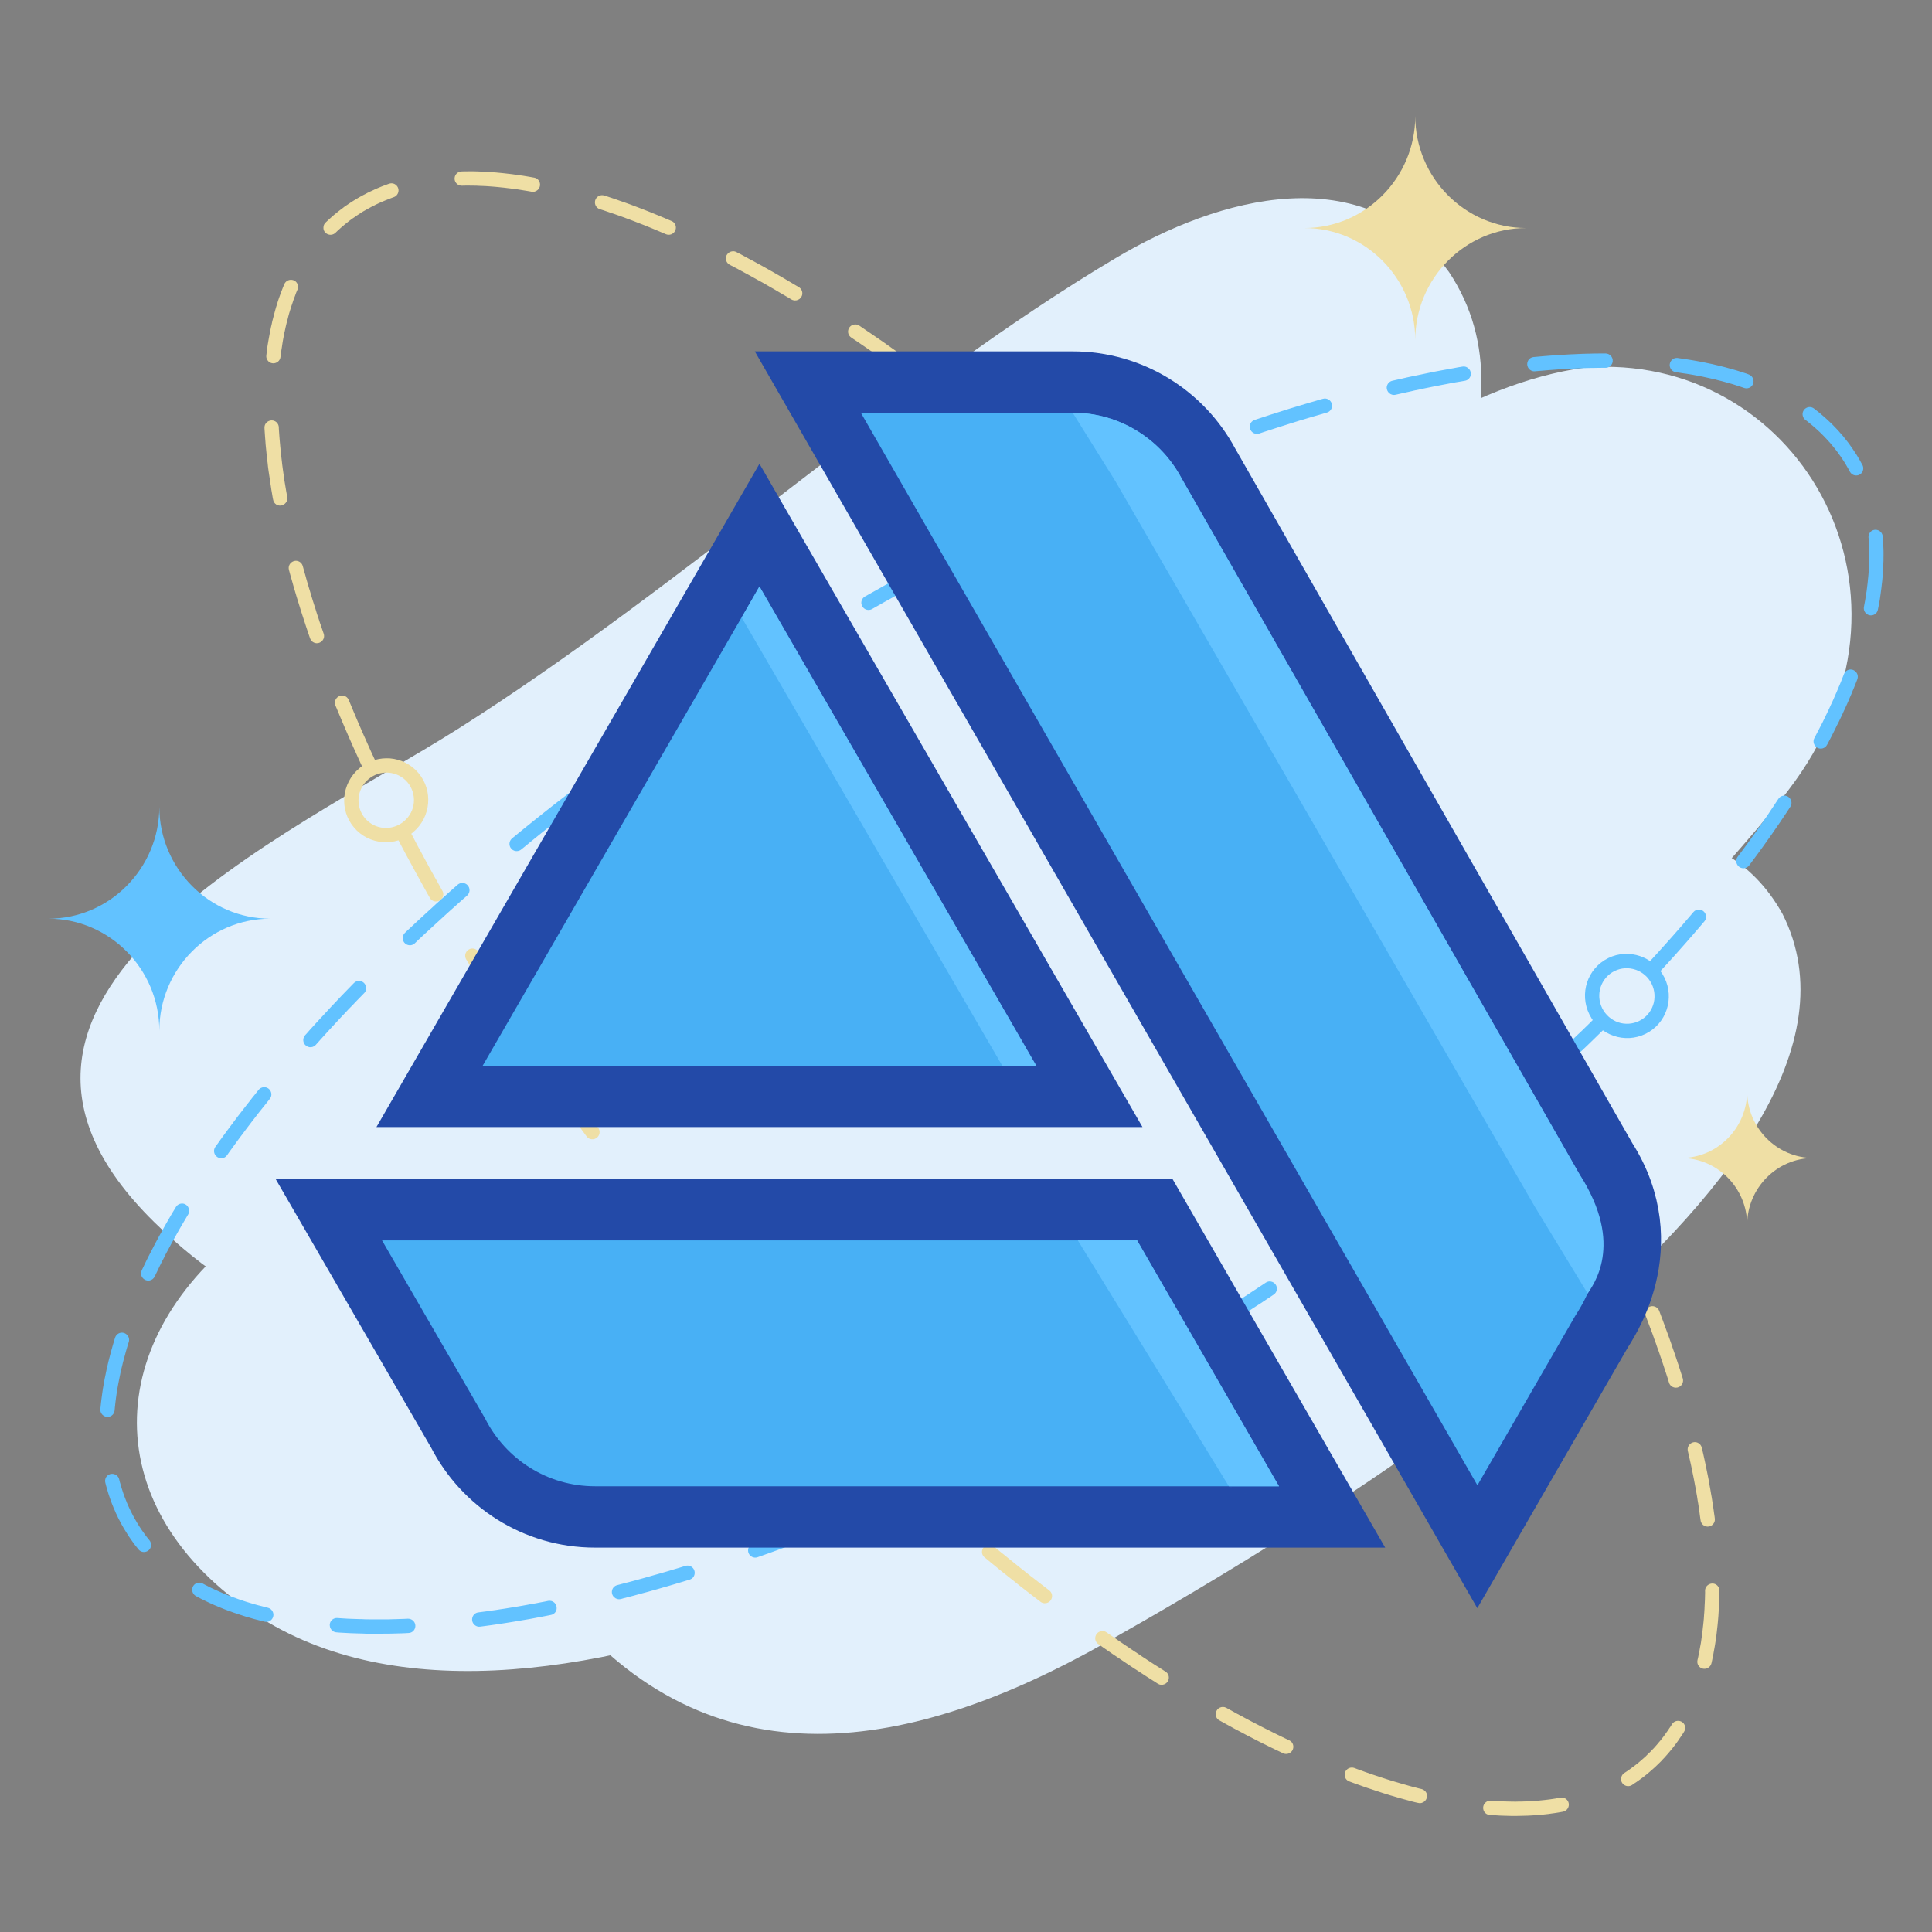 <svg width="126" height="126" viewBox="0 0 126 126" fill="none" xmlns="http://www.w3.org/2000/svg">
<rect x="0" y="0" width="126" height="126" fill="#808080" stroke="none"/>
<path fill-rule="evenodd" clip-rule="evenodd" d="M94.498 17.739C106.579 35.82 63.453 68.642 50.93 77.912C37.838 87.602 23.143 92.563 10.051 79.697C-4.922 64.982 18.926 54.462 29.846 47.551C44.605 38.205 58.694 25.186 72.758 16.834C79.449 12.855 88.955 10.152 94.498 17.739Z" fill="#E2F0FC"/>
<path fill-rule="evenodd" clip-rule="evenodd" d="M103.36 23.975C117.007 22.903 126.261 38.218 117.045 50.981C112.248 57.65 89.902 80.551 83.337 86.098C69.185 97.727 34.114 117.478 16.2 104.982C6.163 97.982 6.655 86.85 16.805 79.697C31.93 69.037 46.663 70.184 62.671 55.202C73.566 45.001 88.172 26.066 103.36 23.975Z" fill="#E2F0FC"/>
<path fill-rule="evenodd" clip-rule="evenodd" d="M116.25 59.601C124.835 76.611 83.905 100.468 72.051 107.163C59.654 114.163 46.36 116.892 36.348 104.307C24.91 89.898 46.726 83.344 56.952 78.512C70.75 71.983 84.372 62.203 97.464 56.465C103.701 53.723 112.235 52.41 116.25 59.601Z" fill="#E2F0FC"/>
<path d="M44.714 82.21L44.994 82.534L45.268 82.858L45.547 83.183L45.825 83.504L46.104 83.826L46.384 84.146L46.661 84.46L46.943 84.776L47.22 85.095L47.489 85.396C47.711 85.644 48.114 85.584 48.262 85.283C48.341 85.116 48.315 84.913 48.188 84.774L47.925 84.476L47.645 84.162L47.368 83.845L47.091 83.526L46.812 83.209L46.535 82.893L46.255 82.571L45.978 82.247L45.709 81.927L45.43 81.603L45.156 81.279C45.082 81.189 44.981 81.136 44.87 81.118C44.876 81.01 44.836 80.902 44.762 80.812L44.609 80.627L44.332 80.303L44.063 79.976L43.797 79.646L43.528 79.322L43.267 78.995L42.998 78.67L42.731 78.341L42.47 78.016L42.206 77.686L41.837 77.224C41.687 77.032 41.41 76.993 41.204 77.137C40.985 77.293 40.94 77.599 41.106 77.807L41.473 78.272L41.737 78.602L42.003 78.929L42.267 79.258L42.536 79.585L42.805 79.915L43.077 80.245L43.346 80.572L43.615 80.902L43.889 81.229L44.045 81.416C44.122 81.509 44.224 81.559 44.333 81.575C44.33 81.68 44.362 81.791 44.438 81.883L44.714 82.21ZM23.086 53.965C22.598 53.39 22.395 52.673 22.455 51.971C22.521 51.275 22.849 50.597 23.429 50.111C23.484 50.059 23.545 50.011 23.608 49.971L23.526 49.795L23.387 49.489L23.247 49.18L23.109 48.877L22.972 48.571L22.838 48.265L22.703 47.959L22.572 47.655L22.442 47.352L22.313 47.049L22.186 46.748L22.062 46.45L21.936 46.149L21.875 46.007C21.733 45.645 22.062 45.276 22.445 45.379C22.582 45.419 22.687 45.516 22.743 45.648L22.801 45.788L22.925 46.083L23.049 46.381L23.176 46.682L23.302 46.983L23.431 47.281L23.561 47.581L23.692 47.882L23.827 48.183L23.962 48.486L24.096 48.787L24.233 49.093L24.376 49.399L24.452 49.56C24.774 49.468 25.107 49.439 25.433 49.46C26.132 49.518 26.805 49.837 27.291 50.415C27.776 50.987 27.982 51.707 27.918 52.406C27.858 53.103 27.528 53.783 26.945 54.274C26.905 54.306 26.869 54.34 26.824 54.374L26.977 54.662L27.14 54.978L27.307 55.292L27.48 55.606L27.65 55.925L27.821 56.242L27.992 56.561L28.169 56.877L28.343 57.191L28.526 57.51L28.702 57.832L28.852 58.099C28.934 58.236 28.929 58.407 28.855 58.55C28.671 58.869 28.22 58.877 28.038 58.563L27.884 58.294L27.705 57.972L27.528 57.653L27.351 57.331L27.175 57.012L27 56.693L26.826 56.373L26.655 56.057L26.483 55.74L26.314 55.421L26.148 55.108L25.987 54.804C25.647 54.91 25.294 54.947 24.943 54.917C24.244 54.862 23.571 54.541 23.086 53.965ZM25.025 53.992C25.489 54.029 25.964 53.886 26.346 53.565C26.731 53.24 26.951 52.797 26.99 52.335C27.03 51.874 26.895 51.399 26.576 51.019C26.257 50.642 25.808 50.428 25.349 50.394C24.888 50.354 24.413 50.494 24.028 50.819C23.645 51.141 23.429 51.589 23.387 52.048C23.347 52.507 23.482 52.982 23.801 53.361C24.125 53.741 24.568 53.955 25.025 53.992ZM38.673 73.098L38.428 72.771L38.188 72.441L37.948 72.114L37.705 71.787L37.47 71.457L37.233 71.127L36.995 70.803L36.766 70.473L36.534 70.144L36.296 69.811C36.101 69.531 35.682 69.555 35.507 69.848C35.418 70.006 35.423 70.202 35.526 70.349L35.769 70.689L36.003 71.016L36.238 71.349L36.473 71.679L36.713 72.008L36.948 72.336L37.19 72.665L37.431 72.998L37.676 73.328L37.921 73.657L38.261 74.119C38.475 74.401 38.908 74.351 39.058 74.032C39.135 73.877 39.116 73.695 39.016 73.557L38.673 73.098ZM33.419 65.572L33.208 65.242L32.994 64.921L32.786 64.596L32.577 64.269L32.371 63.945L32.166 63.62L31.957 63.296L31.759 62.971L31.556 62.647L31.358 62.325L31.208 62.08C31.132 61.961 31.008 61.882 30.863 61.864C30.477 61.819 30.206 62.243 30.406 62.573L30.559 62.819L30.76 63.146L30.963 63.473L31.169 63.797L31.372 64.124L31.58 64.451L31.791 64.778L31.997 65.103L32.208 65.432L32.421 65.759L32.635 66.087L32.909 66.501C33.105 66.796 33.54 66.77 33.709 66.461C33.791 66.306 33.782 66.132 33.69 65.984L33.419 65.572ZM21.044 41.137L20.947 40.85L20.849 40.57L20.759 40.288L20.664 40.008L20.58 39.729L20.49 39.449L20.4 39.17L20.316 38.893L20.234 38.616L20.15 38.339L20.068 38.065L19.989 37.791L19.915 37.519L19.836 37.247L19.746 36.92C19.715 36.801 19.64 36.701 19.538 36.64C19.179 36.427 18.738 36.759 18.844 37.165L18.936 37.506L19.015 37.78L19.092 38.052L19.171 38.334L19.255 38.614L19.337 38.893L19.422 39.17L19.511 39.455L19.598 39.737L19.686 40.017L19.78 40.304L19.873 40.589L19.965 40.874L20.062 41.162L20.157 41.444L20.224 41.636C20.266 41.742 20.326 41.824 20.424 41.881C20.796 42.106 21.25 41.739 21.11 41.328L21.044 41.137ZM18.707 32.276L18.665 32.031L18.623 31.78L18.581 31.532L18.541 31.287L18.507 31.039L18.473 30.796L18.438 30.551L18.407 30.308L18.38 30.068L18.351 29.828L18.325 29.588L18.301 29.351L18.277 29.116L18.256 28.879L18.235 28.646L18.217 28.414L18.201 28.185L18.185 27.955L18.183 27.855C18.175 27.742 18.13 27.642 18.053 27.559C17.75 27.253 17.225 27.483 17.249 27.913L17.254 28.021L17.27 28.253L17.286 28.493L17.306 28.733L17.322 28.974L17.346 29.214L17.37 29.454L17.394 29.696L17.42 29.944L17.452 30.185L17.478 30.438L17.51 30.683L17.547 30.931L17.586 31.182L17.62 31.433L17.66 31.683L17.697 31.939L17.742 32.195L17.784 32.448L17.813 32.591C17.834 32.723 17.91 32.833 18.024 32.907C18.369 33.11 18.799 32.815 18.733 32.419L18.707 32.276ZM18.322 23.055L18.348 22.857L18.38 22.664L18.409 22.469L18.438 22.282L18.472 22.089L18.509 21.902L18.543 21.714L18.586 21.532L18.625 21.348L18.667 21.166L18.712 20.986L18.76 20.81L18.805 20.63L18.852 20.454L18.905 20.282L18.958 20.111L19.013 19.939L19.071 19.773L19.126 19.602L19.187 19.438L19.248 19.275L19.308 19.108L19.372 18.95L19.401 18.895C19.446 18.784 19.451 18.665 19.412 18.554C19.269 18.154 18.713 18.146 18.541 18.533L18.512 18.605L18.441 18.776L18.375 18.948L18.308 19.122L18.245 19.298L18.182 19.475L18.121 19.657L18.068 19.839L18.008 20.024L17.955 20.208L17.905 20.393L17.855 20.58L17.807 20.768L17.757 20.958L17.717 21.153L17.67 21.345L17.633 21.538L17.593 21.733L17.557 21.931L17.52 22.131L17.485 22.331L17.451 22.535L17.422 22.735L17.398 22.944L17.369 23.178C17.351 23.318 17.398 23.455 17.496 23.556C17.77 23.835 18.245 23.669 18.292 23.284L18.322 23.055ZM21.907 15.154L22.023 15.043L22.142 14.935L22.26 14.83L22.384 14.724L22.506 14.621L22.629 14.524L22.756 14.421L22.885 14.326L23.014 14.233L23.146 14.144L23.276 14.052L23.413 13.965L23.544 13.877L23.682 13.79L23.821 13.714L23.961 13.632L24.104 13.555L24.243 13.479L24.386 13.41L24.531 13.334L24.678 13.265L24.826 13.196L24.98 13.133L25.13 13.069L25.283 13.009L25.436 12.948L25.589 12.89L25.671 12.861C25.784 12.824 25.874 12.751 25.932 12.645C26.135 12.27 25.782 11.843 25.375 11.983L25.283 12.015L25.114 12.078L24.948 12.139L24.782 12.207L24.618 12.276L24.457 12.345L24.294 12.424L24.133 12.497L23.977 12.571L23.822 12.656L23.666 12.735L23.511 12.819L23.358 12.906L23.207 12.999L23.057 13.088L22.909 13.181L22.764 13.278L22.619 13.376L22.474 13.473L22.334 13.584L22.194 13.687L22.054 13.795L21.92 13.906L21.785 14.014L21.651 14.132L21.519 14.249L21.392 14.365L21.263 14.486L21.234 14.513C21.16 14.584 21.11 14.677 21.1 14.779C21.026 15.217 21.551 15.486 21.878 15.183L21.907 15.154ZM30.298 12.105L30.488 12.102L30.683 12.105L30.881 12.107L31.076 12.11L31.274 12.121L31.474 12.128L31.672 12.136L31.875 12.15L32.076 12.165L32.279 12.181L32.482 12.2L32.687 12.221L32.896 12.242L33.102 12.268L33.31 12.292L33.524 12.318L33.737 12.347L33.948 12.381L34.159 12.416L34.375 12.45L34.592 12.487L34.666 12.503C34.803 12.527 34.929 12.495 35.04 12.408C35.356 12.16 35.235 11.659 34.842 11.585L34.763 11.572L34.539 11.532L34.318 11.495L34.099 11.459L33.877 11.43L33.658 11.398L33.439 11.366L33.223 11.34L33.009 11.316L32.793 11.292L32.579 11.271L32.363 11.25L32.154 11.234L31.944 11.221L31.735 11.208L31.527 11.2L31.318 11.187L31.112 11.179L30.904 11.174L30.701 11.171L30.5 11.174H30.295L30.113 11.181C29.772 11.181 29.551 11.527 29.688 11.838C29.767 12.005 29.928 12.11 30.115 12.11L30.298 12.105ZM39.349 13.713L39.591 13.796L39.826 13.877L40.066 13.956L40.306 14.041L40.544 14.125L40.789 14.217L41.026 14.304L41.272 14.397L41.514 14.492L41.76 14.587L42.005 14.682L42.251 14.782L42.499 14.882L42.746 14.985L42.994 15.09L43.245 15.196L43.427 15.273C43.532 15.32 43.654 15.323 43.765 15.286C44.166 15.136 44.189 14.587 43.801 14.415L43.622 14.341L43.366 14.231L43.113 14.125L42.862 14.022L42.612 13.919L42.359 13.816L42.111 13.719L41.86 13.621L41.612 13.526L41.367 13.434L41.119 13.339L40.87 13.249L40.623 13.162L40.38 13.078L40.137 12.991L39.892 12.909L39.655 12.83L39.414 12.753C39.153 12.664 38.871 12.825 38.81 13.094C38.76 13.331 38.887 13.563 39.116 13.64L39.349 13.713ZM47.856 17.407L48.117 17.544L48.378 17.686L48.642 17.829L48.909 17.974L49.172 18.122L49.439 18.27L49.703 18.414L49.972 18.567L50.238 18.723L50.505 18.873L50.774 19.034L51.04 19.19L51.315 19.351L51.61 19.527C51.892 19.699 52.261 19.533 52.32 19.206C52.349 19.016 52.267 18.831 52.103 18.731L51.795 18.549L51.523 18.388L51.252 18.227L50.983 18.069L50.711 17.913L50.439 17.757L50.17 17.605L49.904 17.454L49.635 17.304L49.363 17.156L49.096 17.008L48.83 16.869L48.566 16.724L48.303 16.581L48.025 16.439C47.717 16.278 47.345 16.502 47.337 16.85C47.34 17.027 47.435 17.185 47.588 17.267L47.856 17.407ZM55.677 22.123L55.954 22.31L56.231 22.498L56.511 22.69L56.788 22.88L57.065 23.07L57.344 23.268L57.624 23.466L57.898 23.664L58.178 23.861L58.46 24.065L58.74 24.268L59.022 24.474L59.296 24.674C59.391 24.745 59.51 24.777 59.631 24.758C60.045 24.703 60.188 24.17 59.853 23.919L59.576 23.719L59.294 23.513L59.012 23.308L58.732 23.104L58.45 22.904L58.165 22.704L57.888 22.506L57.606 22.305L57.324 22.113L57.044 21.92L56.764 21.728L56.484 21.54L56.208 21.35L56.041 21.237C55.923 21.158 55.78 21.137 55.643 21.179C55.266 21.295 55.189 21.788 55.511 22.01L55.677 22.123ZM63.251 27.713L63.535 27.948L63.821 28.177L64.103 28.409L64.388 28.641L64.672 28.876L64.96 29.108L65.24 29.348L65.527 29.583L65.809 29.826L66.097 30.066L66.532 30.438C66.793 30.66 67.194 30.535 67.286 30.201C67.334 30.032 67.276 29.845 67.144 29.731L66.706 29.357L66.416 29.111L66.131 28.871L65.843 28.628L65.559 28.391L65.274 28.151L64.984 27.916L64.699 27.684L64.409 27.449L64.124 27.22L63.844 26.988L63.551 26.758C63.446 26.671 63.306 26.642 63.174 26.666C62.781 26.745 62.657 27.244 62.963 27.492L63.251 27.713ZM70.376 33.857L70.663 34.123L70.948 34.389L71.23 34.656L71.515 34.922L71.8 35.191L72.088 35.461L72.372 35.732L72.66 36.009L72.942 36.283L73.356 36.685C73.446 36.772 73.559 36.819 73.683 36.819C74.098 36.814 74.311 36.307 74.016 36.015L73.596 35.611L73.306 35.337L73.024 35.059L72.734 34.785L72.449 34.511L72.161 34.242L71.877 33.973L71.589 33.704L71.302 33.438L71.014 33.171L70.631 32.82C70.373 32.583 69.956 32.707 69.861 33.044C69.814 33.211 69.866 33.39 69.993 33.506L70.376 33.857ZM76.92 40.269L77.202 40.562L77.484 40.857L77.764 41.156L78.049 41.454L78.329 41.754L78.613 42.055L78.893 42.356L79.175 42.659L79.452 42.962L79.798 43.334C80.019 43.58 80.415 43.517 80.563 43.224C80.647 43.05 80.615 42.844 80.491 42.704L80.146 42.33L79.858 42.021L79.579 41.715L79.297 41.414L79.015 41.111L78.73 40.81L78.448 40.512L78.165 40.211L77.881 39.916L77.596 39.618L77.303 39.312C77.06 39.067 76.646 39.162 76.522 39.483C76.466 39.652 76.501 39.834 76.625 39.963L76.92 40.269ZM83.077 47.03L83.354 47.352L83.628 47.676L83.903 47.998L84.18 48.325L84.449 48.65L84.728 48.977L85 49.301L85.269 49.629L85.541 49.953L85.855 50.335C85.923 50.425 86.018 50.478 86.132 50.499C86.559 50.57 86.846 50.077 86.578 49.747L86.263 49.359L85.992 49.029L85.717 48.702L85.446 48.373L85.171 48.046L84.894 47.721L84.617 47.392L84.343 47.067L84.063 46.743L83.787 46.418L83.586 46.183C83.489 46.081 83.365 46.022 83.225 46.022C82.832 46.025 82.613 46.495 82.871 46.793L83.077 47.03ZM88.928 54.208L89.179 54.535L89.429 54.867L89.68 55.192L89.928 55.522L90.171 55.846L90.418 56.176L90.664 56.505L90.904 56.83L91.149 57.16L91.384 57.487L91.513 57.661C91.706 57.928 92.099 57.912 92.281 57.643C92.389 57.477 92.387 57.268 92.27 57.113L92.144 56.931L91.903 56.603L91.661 56.274L91.41 55.944L91.17 55.614L90.925 55.284L90.671 54.955L90.424 54.625L90.175 54.295L89.922 53.963L89.669 53.636L89.477 53.39C89.406 53.29 89.292 53.229 89.168 53.211C88.756 53.161 88.485 53.63 88.738 53.96L88.928 54.208ZM94.391 61.744L94.615 62.071L94.834 62.396L95.053 62.723L95.27 63.05L95.489 63.38L95.702 63.704L95.919 64.031L96.13 64.353L96.341 64.68L96.549 65.007L96.737 65.3C96.921 65.585 97.335 65.588 97.522 65.303C97.623 65.144 97.628 64.955 97.53 64.794L97.335 64.493L97.127 64.171L96.916 63.841L96.699 63.512L96.486 63.187L96.269 62.857L96.05 62.53L95.831 62.2L95.612 61.876L95.388 61.546L95.161 61.217L94.958 60.913C94.808 60.692 94.502 60.647 94.286 60.808C94.091 60.961 94.046 61.238 94.186 61.441L94.391 61.744ZM99.34 69.532L99.527 69.851L99.715 70.175L99.904 70.495L100.086 70.814L100.268 71.133L100.45 71.455L100.632 71.771L100.812 72.09L100.989 72.41L101.168 72.726L101.342 73.043L101.461 73.259C101.55 73.428 101.727 73.515 101.919 73.497C102.252 73.46 102.437 73.101 102.281 72.805L102.162 72.586L101.983 72.272L101.809 71.951L101.627 71.629L101.447 71.307L101.266 70.987L101.081 70.665L100.902 70.344L100.712 70.022L100.525 69.697L100.337 69.376L100.147 69.051L99.973 68.761C99.876 68.597 99.696 68.513 99.509 68.537C99.177 68.59 99.002 68.954 99.169 69.241L99.34 69.532ZM103.787 77.743L103.94 78.052L104.088 78.363L104.238 78.672L104.386 78.978L104.534 79.284L104.674 79.593L104.819 79.896L104.956 80.202L105.099 80.508L105.236 80.811L105.37 81.114L105.563 81.547C105.7 81.848 106.088 81.916 106.325 81.679C106.46 81.542 106.497 81.341 106.42 81.164L106.36 81.032L106.228 80.729L106.088 80.421L105.948 80.115L105.806 79.809L105.664 79.5L105.521 79.189L105.379 78.883L105.228 78.569L105.081 78.26L104.933 77.949L104.783 77.638L104.629 77.326L104.437 76.941C104.376 76.825 104.281 76.743 104.155 76.704C103.764 76.593 103.422 76.996 103.598 77.366L103.787 77.743ZM107.459 86.166L107.567 86.454L107.678 86.746L107.786 87.031L107.886 87.322L107.992 87.607L108.089 87.894L108.195 88.181L108.29 88.466L108.388 88.749L108.482 89.031L108.572 89.313L108.667 89.593L108.757 89.872L108.852 90.181C108.955 90.503 109.356 90.608 109.609 90.384C109.746 90.26 109.799 90.07 109.746 89.896L109.646 89.582L109.556 89.3L109.464 89.013L109.369 88.731L109.274 88.446L109.174 88.155L109.073 87.868L108.976 87.578L108.873 87.287L108.768 87L108.662 86.71L108.554 86.414L108.448 86.124L108.335 85.826L108.206 85.48C108.156 85.351 108.047 85.248 107.913 85.209C107.544 85.085 107.19 85.454 107.333 85.818L107.459 86.166ZM110.105 94.755L110.166 95.019L110.224 95.28L110.282 95.536L110.334 95.795L110.387 96.053L110.44 96.309L110.49 96.565L110.537 96.818L110.585 97.069L110.63 97.322L110.675 97.573L110.712 97.823L110.754 98.069L110.793 98.317L110.828 98.562L110.859 98.81L110.894 99.053L110.91 99.158C110.952 99.483 111.305 99.66 111.593 99.504C111.767 99.409 111.862 99.227 111.835 99.031L111.822 98.918L111.785 98.668L111.751 98.422L111.716 98.166L111.674 97.915L111.635 97.662L111.59 97.409L111.547 97.153L111.5 96.897L111.458 96.639L111.408 96.38L111.355 96.119L111.302 95.858L111.249 95.597L111.194 95.335L111.136 95.066L111.078 94.805L111.015 94.536L110.986 94.412C110.946 94.253 110.843 94.135 110.693 94.079C110.342 93.958 109.997 94.269 110.076 94.628L110.105 94.755ZM111.202 103.869L111.197 104.08L111.192 104.294L111.182 104.507L111.171 104.718L111.163 104.924L111.15 105.138L111.134 105.341L111.121 105.547L111.102 105.75L111.081 105.95L111.058 106.148L111.037 106.348L111.01 106.549L110.984 106.741L110.958 106.934L110.931 107.132L110.895 107.321L110.86 107.509L110.828 107.696L110.789 107.884L110.752 108.068L110.707 108.263C110.678 108.395 110.699 108.53 110.778 108.638C111.01 108.968 111.52 108.865 111.617 108.474L111.665 108.258L111.704 108.06L111.744 107.862L111.778 107.664L111.815 107.469L111.849 107.269L111.881 107.065L111.91 106.86L111.939 106.659L111.963 106.454L111.986 106.245L112.01 106.037L112.031 105.826L112.05 105.615L112.068 105.401L112.081 105.188L112.095 104.969L112.108 104.758L112.116 104.536L112.124 104.317L112.129 104.096L112.137 103.874V103.742C112.137 103.613 112.089 103.497 112.002 103.407C111.712 103.12 111.208 103.326 111.2 103.737L111.202 103.869ZM108.96 112.585L108.863 112.722L108.776 112.857L108.683 112.986L108.588 113.12L108.493 113.25L108.396 113.376L108.296 113.503L108.187 113.63L108.09 113.748L107.984 113.869L107.876 113.991L107.766 114.104L107.658 114.223L107.541 114.334L107.428 114.444L107.315 114.558L107.193 114.666L107.072 114.771L106.953 114.874L106.827 114.98L106.705 115.078L106.579 115.175L106.45 115.27L106.32 115.367L106.186 115.462L106.057 115.55L105.935 115.629C105.846 115.684 105.78 115.774 105.746 115.877C105.606 116.296 106.065 116.647 106.439 116.412L106.568 116.32L106.716 116.225L106.861 116.122L107.004 116.019L107.143 115.916L107.278 115.808L107.418 115.7L107.552 115.584L107.687 115.468L107.816 115.354L107.948 115.236L108.072 115.117L108.199 114.993L108.323 114.872L108.444 114.74L108.563 114.616L108.679 114.484L108.797 114.352L108.908 114.218L109.019 114.083L109.13 113.946L109.235 113.809L109.343 113.664L109.443 113.524L109.541 113.376L109.644 113.228L109.741 113.083L109.828 112.943C109.897 112.841 109.921 112.714 109.894 112.59C109.807 112.189 109.272 112.096 109.045 112.445L108.96 112.585ZM101.598 117.267L101.424 117.299L101.25 117.325L101.07 117.351L100.891 117.373L100.714 117.394L100.53 117.412L100.35 117.43L100.166 117.446L99.981 117.462L99.794 117.47L99.606 117.48L99.419 117.486L99.227 117.491L99.034 117.493L98.844 117.499L98.655 117.496L98.454 117.493L98.256 117.488L98.064 117.483L97.861 117.472L97.663 117.462L97.462 117.448L97.238 117.435C97.127 117.425 97.011 117.456 96.922 117.522C96.573 117.781 96.721 118.33 97.148 118.364L97.394 118.38L97.6 118.393L97.805 118.406L98.016 118.414L98.222 118.419L98.428 118.427L98.634 118.43H98.839L99.04 118.427L99.24 118.422L99.441 118.417L99.638 118.412L99.839 118.401L100.031 118.39L100.229 118.377L100.424 118.359L100.614 118.343L100.807 118.322L100.999 118.301L101.187 118.272L101.374 118.248L101.561 118.219L101.749 118.187L101.923 118.156C102.318 118.082 102.453 117.591 102.147 117.338C102.044 117.248 101.907 117.214 101.773 117.238L101.598 117.267ZM92.531 116.634L92.304 116.573L92.078 116.516L91.848 116.452L91.618 116.386L91.384 116.32L91.154 116.251L90.922 116.185L90.69 116.114L90.455 116.04L90.22 115.964L89.98 115.887L89.746 115.808L89.508 115.729L89.271 115.645L89.031 115.563L88.788 115.473L88.545 115.386L88.329 115.304C88.216 115.265 88.097 115.265 87.983 115.312C87.596 115.481 87.601 116.027 87.991 116.177L88.218 116.262L88.461 116.351L88.709 116.436L88.954 116.526L89.197 116.61L89.442 116.689L89.682 116.771L89.925 116.85L90.162 116.929L90.402 117.005L90.643 117.079L90.88 117.146L91.117 117.217L91.355 117.285L91.59 117.351L91.825 117.414L92.056 117.478L92.294 117.539L92.484 117.581C92.821 117.665 93.127 117.37 93.059 117.03C93.022 116.858 92.892 116.729 92.721 116.679L92.531 116.634ZM83.81 113.371L83.552 113.247L83.299 113.123L83.04 112.996L82.779 112.862L82.52 112.735L82.262 112.603L82.001 112.466L81.737 112.331L81.475 112.194L81.214 112.054L80.953 111.912L80.692 111.775L80.428 111.627L80.159 111.479L79.982 111.382C79.697 111.223 79.346 111.395 79.291 111.714C79.257 111.912 79.349 112.102 79.518 112.194L79.702 112.297L79.969 112.445L80.235 112.59L80.502 112.738L80.771 112.88L81.035 113.018L81.298 113.16L81.562 113.295L81.826 113.432L82.09 113.569L82.353 113.701L82.617 113.83L82.881 113.962L83.139 114.086L83.4 114.21L83.675 114.342C83.793 114.4 83.926 114.403 84.047 114.358C84.429 114.21 84.453 113.677 84.086 113.503L83.81 113.371ZM75.857 108.918L75.58 108.741L75.306 108.57L75.031 108.391L74.757 108.211L74.483 108.032L74.209 107.844L73.932 107.663L73.657 107.478L73.378 107.29L73.101 107.103L72.826 106.913L72.549 106.721L72.162 106.454C72.064 106.383 71.94 106.357 71.816 106.38C71.41 106.452 71.284 106.979 71.621 107.217L72.009 107.488L72.289 107.681L72.571 107.876L72.848 108.063L73.13 108.251L73.409 108.441L73.684 108.625L73.963 108.81L74.243 108.989L74.517 109.169L74.794 109.351L75.074 109.528L75.348 109.702L75.509 109.807C75.641 109.892 75.805 109.902 75.952 109.837C76.29 109.681 76.327 109.214 76.013 109.019L75.857 108.918ZM68.065 103.439L67.78 103.223L67.5 103.002L67.215 102.785L66.933 102.561L66.651 102.337L66.369 102.113L66.084 101.883L65.802 101.656L65.517 101.424L65.229 101.194L64.807 100.849C64.548 100.635 64.166 100.754 64.063 101.073C64.008 101.255 64.06 101.445 64.211 101.566L64.636 101.917L64.924 102.152L65.208 102.384L65.496 102.614L65.781 102.841L66.065 103.067L66.353 103.297L66.635 103.519L66.92 103.74L67.207 103.964L67.49 104.181L67.862 104.466C67.957 104.542 68.07 104.568 68.192 104.558C68.611 104.51 68.766 103.983 68.431 103.724L68.065 103.439ZM60.958 97.551L60.668 97.296L60.391 97.04L60.101 96.784L59.816 96.525L59.531 96.267L59.243 96.005L58.958 95.739L58.674 95.478L58.386 95.214L58.101 94.945L57.867 94.726C57.682 94.552 57.394 94.557 57.215 94.744C57.031 94.926 57.033 95.232 57.226 95.406L57.46 95.63L57.745 95.897L58.033 96.163L58.323 96.43L58.608 96.696L58.893 96.957L59.183 97.216L59.47 97.477L59.758 97.739L60.045 97.994L60.33 98.25L60.665 98.543C60.918 98.767 61.319 98.654 61.422 98.327C61.475 98.15 61.422 97.968 61.287 97.844L60.958 97.551ZM54.115 91.076L53.833 90.785L53.546 90.498L53.266 90.21L52.981 89.917L52.696 89.627L52.412 89.332L52.135 89.039L51.852 88.746L51.568 88.448L51.32 88.185C51.219 88.077 51.077 88.029 50.929 88.042C50.549 88.09 50.375 88.546 50.636 88.826L50.89 89.092L51.172 89.39L51.454 89.686L51.739 89.981L52.027 90.276L52.309 90.569L52.594 90.865L52.881 91.155L53.163 91.445L53.448 91.733L53.884 92.165C53.968 92.25 54.087 92.3 54.208 92.3C54.622 92.303 54.839 91.801 54.546 91.503L54.115 91.076Z" fill="#EFDFA5"/>
<path d="M78.648 87.282C78.748 87.216 78.814 87.121 78.846 87.018C78.949 87.04 79.065 87.021 79.165 86.955L79.371 86.826L79.732 86.599L80.091 86.37L80.447 86.14L80.806 85.91L81.165 85.681L81.521 85.449L81.872 85.219L82.228 84.992L82.579 84.755L83.072 84.427C83.293 84.28 83.344 83.976 83.185 83.763C83.035 83.562 82.758 83.51 82.555 83.647L82.064 83.974L81.711 84.206L81.362 84.438L81.009 84.665L80.653 84.892L80.299 85.121L79.943 85.348L79.589 85.58L79.233 85.807L78.872 86.031L78.666 86.16C78.571 86.221 78.5 86.313 78.471 86.416C78.36 86.401 78.247 86.421 78.152 86.482L77.79 86.709L77.424 86.931L77.068 87.152L76.704 87.376L76.34 87.596L75.978 87.812L75.617 88.025L75.255 88.244L74.897 88.458L74.533 88.672L74.187 88.875C74.023 88.967 73.936 89.154 73.963 89.336C74.008 89.669 74.374 89.851 74.662 89.685L75.007 89.479L75.371 89.263L75.735 89.049L76.097 88.833L76.463 88.613L76.828 88.395L77.189 88.173L77.556 87.954L77.92 87.73L78.284 87.505L78.648 87.282ZM107.557 67.292C106.919 67.688 106.177 67.788 105.494 67.627C105.154 67.545 104.829 67.4 104.536 67.194L104.291 67.432L104.035 67.682L103.777 67.933L103.518 68.184L103.257 68.432L102.993 68.683L102.727 68.933L102.46 69.181L102.194 69.432L101.927 69.685L101.658 69.933L101.429 70.139C101.16 70.384 100.732 70.239 100.656 69.878C100.627 69.722 100.677 69.556 100.796 69.448L101.022 69.239L101.289 68.991L101.56 68.74L101.822 68.498L102.088 68.25L102.349 68.002L102.611 67.751L102.869 67.501L103.131 67.255L103.386 67.007L103.64 66.759L103.874 66.527C103.843 66.485 103.817 66.44 103.79 66.398C103.386 65.751 103.281 65.002 103.436 64.319C103.592 63.636 104.009 63.013 104.647 62.618C105.286 62.219 106.027 62.119 106.71 62.283C107.029 62.359 107.335 62.494 107.612 62.678L107.736 62.549L107.963 62.301L108.187 62.056L108.409 61.808L108.63 61.563L108.849 61.317L109.068 61.072L109.285 60.824L109.501 60.579L109.714 60.334L109.926 60.085L110.134 59.843L110.343 59.6L110.44 59.484C110.535 59.373 110.667 59.315 110.809 59.318C111.205 59.342 111.405 59.793 111.155 60.091L111.054 60.207L110.844 60.458L110.633 60.7L110.419 60.951L110.203 61.196L109.986 61.447L109.767 61.695L109.546 61.943L109.324 62.194L109.103 62.441L108.876 62.69L108.649 62.94L108.42 63.188L108.29 63.33C108.335 63.389 108.377 63.452 108.417 63.518C108.818 64.159 108.924 64.905 108.768 65.589C108.612 66.274 108.195 66.896 107.557 67.292ZM105.7 66.72C106.148 66.823 106.639 66.759 107.061 66.495C107.483 66.234 107.755 65.823 107.86 65.377C107.96 64.923 107.895 64.432 107.628 64.005C107.364 63.58 106.953 63.303 106.502 63.195C106.053 63.087 105.563 63.151 105.141 63.414C104.721 63.678 104.447 64.087 104.344 64.538C104.241 64.989 104.312 65.477 104.576 65.907C104.842 66.329 105.249 66.612 105.7 66.72ZM86.369 81.028C86.232 81.125 86.155 81.297 86.179 81.468C86.227 81.816 86.625 81.996 86.913 81.795L87.379 81.46L87.712 81.22L88.047 80.983L88.379 80.743L88.712 80.505L89.039 80.262L89.366 80.022L89.69 79.782L90.017 79.54L90.342 79.297L90.674 79.049C90.817 78.941 90.885 78.759 90.846 78.577C90.772 78.247 90.379 78.097 90.107 78.3L89.78 78.545L89.458 78.788L89.136 79.028L88.812 79.265L88.485 79.505L88.16 79.746L87.83 79.983L87.501 80.221L87.171 80.46L86.836 80.695L86.369 81.028ZM93.766 75.462C93.634 75.573 93.573 75.739 93.603 75.91C93.668 76.258 94.077 76.417 94.352 76.195L94.739 75.886L95.043 75.638L95.346 75.393L95.647 75.145L95.948 74.9L96.246 74.654L96.544 74.406L96.842 74.156L97.137 73.91L97.43 73.662L97.72 73.414L97.942 73.227C98.234 72.976 98.105 72.488 97.725 72.409C97.583 72.383 97.441 72.423 97.332 72.512L97.111 72.699L96.823 72.942L96.531 73.19L96.24 73.435L95.945 73.681L95.649 73.929L95.351 74.171L95.053 74.419L94.755 74.662L94.454 74.907L94.151 75.153L93.766 75.462ZM113.326 55.875C113.068 56.224 113.384 56.711 113.809 56.614C113.917 56.59 114.004 56.529 114.075 56.443L114.194 56.279L114.376 56.036L114.555 55.796L114.732 55.553L114.909 55.311L115.083 55.068L115.254 54.825L115.426 54.586L115.597 54.343L115.761 54.103L115.927 53.863L116.093 53.623L116.254 53.38L116.412 53.145L116.571 52.908L116.763 52.612C116.987 52.261 116.671 51.808 116.265 51.9C116.149 51.926 116.048 51.998 115.98 52.103L115.793 52.383L115.637 52.62L115.478 52.855L115.323 53.092L115.159 53.33L114.993 53.567L114.832 53.802L114.666 54.042L114.497 54.279L114.323 54.517L114.154 54.757L113.98 54.995L113.806 55.232L113.629 55.472L113.447 55.715L113.326 55.875ZM118.33 48.133C118.143 48.489 118.462 48.901 118.855 48.811C118.984 48.779 119.093 48.695 119.156 48.576L119.224 48.452L119.343 48.22L119.464 47.993L119.578 47.761L119.691 47.537L119.802 47.305L119.918 47.083L120.026 46.854L120.134 46.632L120.237 46.4L120.34 46.181L120.443 45.954L120.543 45.73L120.635 45.509L120.733 45.287L120.822 45.063L120.917 44.841L121.005 44.62L121.092 44.404L121.128 44.303C121.284 43.9 120.854 43.517 120.474 43.718C120.374 43.771 120.303 43.855 120.258 43.961L120.223 44.053L120.139 44.264L120.055 44.483L119.962 44.699L119.872 44.913L119.78 45.132L119.685 45.348L119.59 45.567L119.493 45.786L119.39 46.002L119.29 46.224L119.184 46.445L119.076 46.67L118.968 46.891L118.862 47.113L118.746 47.334L118.63 47.561L118.514 47.782L118.398 48.007L118.33 48.133ZM121.562 39.573C121.488 39.958 121.888 40.262 122.234 40.08C122.361 40.014 122.445 39.9 122.471 39.76L122.517 39.526L122.556 39.322L122.593 39.122L122.622 38.916L122.651 38.716L122.677 38.515L122.703 38.315L122.724 38.12L122.748 37.922L122.767 37.724L122.785 37.529L122.798 37.331L122.809 37.136L122.822 36.943L122.827 36.751L122.835 36.561V36.366L122.838 36.178V35.989L122.833 35.799L122.825 35.611L122.817 35.424L122.806 35.24L122.793 35.057L122.785 34.981C122.746 34.556 122.213 34.395 121.954 34.73C121.881 34.825 121.849 34.939 121.859 35.06L121.867 35.121L121.878 35.292L121.886 35.466L121.896 35.64L121.902 35.814L121.904 35.994V36.17V36.353V36.529L121.899 36.711L121.891 36.894L121.881 37.075L121.87 37.263L121.857 37.447L121.841 37.629L121.82 37.819L121.804 38.004L121.78 38.193L121.757 38.383L121.733 38.576L121.698 38.763L121.669 38.959L121.64 39.154L121.604 39.346L121.562 39.573ZM120.644 30.762C120.86 31.155 121.443 31.06 121.511 30.62C121.53 30.52 121.511 30.417 121.464 30.322L121.443 30.29L121.358 30.137L121.274 29.984L121.184 29.834L121.094 29.681L120.997 29.533L120.902 29.391L120.804 29.243L120.702 29.101L120.601 28.955L120.496 28.818L120.388 28.681L120.277 28.541L120.169 28.407L120.05 28.275L119.937 28.143L119.818 28.014L119.697 27.884L119.576 27.761L119.452 27.634L119.325 27.515L119.198 27.394L119.064 27.273L118.932 27.156L118.795 27.04L118.66 26.922L118.52 26.814L118.381 26.703L118.302 26.642C117.959 26.386 117.489 26.684 117.568 27.101C117.589 27.22 117.653 27.317 117.748 27.389L117.819 27.439L117.946 27.542L118.075 27.647L118.202 27.753L118.326 27.858L118.449 27.969L118.568 28.077L118.687 28.188L118.805 28.304L118.916 28.415L119.027 28.531L119.137 28.647L119.248 28.768L119.354 28.884L119.459 29.009L119.559 29.133L119.662 29.256L119.758 29.383L119.855 29.51L119.947 29.639L120.042 29.768L120.132 29.905L120.222 30.037L120.306 30.172L120.391 30.311L120.47 30.449L120.549 30.586L120.625 30.728L120.644 30.762ZM113.751 25.302C113.93 25.362 114.115 25.312 114.241 25.178C114.468 24.924 114.363 24.529 114.038 24.418L113.869 24.355L113.674 24.294L113.482 24.231L113.289 24.17L113.091 24.112L112.891 24.057L112.69 24.001L112.49 23.946L112.287 23.896L112.079 23.843L111.878 23.796L111.665 23.745L111.456 23.703L111.245 23.658L111.034 23.616L110.818 23.574L110.601 23.534L110.383 23.497L110.163 23.46L109.945 23.426L109.72 23.392L109.493 23.36L109.414 23.347C109.019 23.3 108.752 23.74 108.974 24.073C109.053 24.189 109.166 24.257 109.304 24.276L109.378 24.286L109.594 24.318L109.813 24.352L110.021 24.381L110.232 24.415L110.446 24.452L110.657 24.492L110.863 24.531L111.066 24.571L111.269 24.616L111.475 24.661L111.672 24.706L111.87 24.75L112.068 24.803L112.264 24.851L112.456 24.903L112.648 24.956L112.838 25.009L113.026 25.064L113.213 25.125L113.4 25.183L113.58 25.244L113.751 25.302ZM104.721 23.988C104.958 23.985 105.154 23.804 105.177 23.563C105.201 23.289 104.982 23.052 104.705 23.052H104.454L104.204 23.055L103.948 23.057L103.689 23.065L103.428 23.07L103.169 23.078L102.903 23.089L102.639 23.102L102.378 23.112L102.114 23.128L101.845 23.144L101.576 23.16L101.304 23.178L101.035 23.199L100.766 23.22L100.489 23.244L100.217 23.268L100.019 23.286C99.597 23.328 99.452 23.858 99.787 24.122C99.882 24.193 99.996 24.228 100.114 24.214L100.307 24.196L100.581 24.175L100.85 24.151L101.116 24.13L101.38 24.111L101.647 24.09L101.91 24.078L102.172 24.059L102.433 24.043L102.694 24.033L102.947 24.022L103.209 24.012L103.462 24.004L103.715 23.998L103.968 23.996L104.219 23.991L104.472 23.988H104.721V23.988ZM95.541 24.832C95.713 24.803 95.853 24.682 95.905 24.513C96.008 24.178 95.723 23.851 95.38 23.909L95.074 23.959L94.779 24.015L94.481 24.07L94.185 24.123L93.887 24.178L93.581 24.236L93.28 24.297L92.979 24.36L92.676 24.424L92.373 24.487L92.064 24.55L91.758 24.616L91.452 24.687L91.144 24.756L90.793 24.835C90.608 24.882 90.476 25.03 90.442 25.22C90.4 25.55 90.698 25.822 91.017 25.745L91.355 25.669L91.663 25.6L91.967 25.534L92.273 25.462L92.571 25.402L92.871 25.336L93.175 25.275L93.473 25.214L93.771 25.156L94.066 25.098L94.362 25.043L94.657 24.985L94.953 24.932L95.243 24.885L95.541 24.832ZM86.541 26.906C86.915 26.795 86.994 26.302 86.672 26.075C86.554 25.993 86.414 25.969 86.277 26.009L86.084 26.061L85.76 26.159L85.436 26.251L85.111 26.349L84.787 26.446L84.46 26.544L84.13 26.644L83.803 26.747L83.471 26.853L83.141 26.956L82.814 27.061L82.481 27.172L82.149 27.28L81.824 27.388C81.426 27.52 81.399 28.071 81.777 28.253C81.888 28.306 82.009 28.314 82.123 28.274L82.444 28.166L82.774 28.061L83.104 27.953L83.434 27.847L83.761 27.744L84.083 27.641L84.412 27.538L84.737 27.436L85.061 27.341L85.383 27.243L85.707 27.148L86.029 27.056L86.349 26.961L86.541 26.906ZM77.764 29.826C78.134 29.686 78.165 29.172 77.82 28.977C77.698 28.913 77.556 28.897 77.429 28.947L77.084 29.077L76.744 29.211L76.4 29.34L76.055 29.475L75.712 29.609L75.364 29.744L75.018 29.884L74.673 30.024L74.325 30.163L73.979 30.303L73.631 30.448L73.098 30.672C72.934 30.738 72.824 30.896 72.816 31.071C72.803 31.422 73.146 31.662 73.465 31.53L73.99 31.311L74.338 31.171L74.681 31.028L75.027 30.891L75.37 30.751L75.713 30.614L76.058 30.479L76.399 30.35L76.739 30.216L77.082 30.084L77.422 29.949L77.764 29.826ZM69.223 33.387C69.379 33.316 69.484 33.16 69.494 32.986C69.505 32.635 69.149 32.392 68.83 32.535L68.357 32.751L68.001 32.917L67.645 33.084L67.289 33.25L66.933 33.419L66.577 33.585L66.221 33.759L65.865 33.93L65.509 34.105L65.15 34.279L64.628 34.535C64.254 34.724 64.301 35.268 64.697 35.4C64.813 35.437 64.934 35.429 65.045 35.376L65.564 35.12L65.918 34.946L66.277 34.772L66.63 34.6L66.986 34.432L67.34 34.266L67.694 34.099L68.044 33.933L68.398 33.767L68.754 33.601L69.223 33.387ZM60.927 37.489C61.082 37.404 61.175 37.241 61.172 37.064C61.156 36.719 60.787 36.502 60.483 36.66L60.109 36.858L59.747 37.053L59.386 37.251L59.025 37.447L58.663 37.647L58.299 37.845L57.938 38.043L57.577 38.246L57.215 38.452L56.849 38.655L56.405 38.905C56.242 39 56.152 39.187 56.176 39.377C56.229 39.702 56.582 39.881 56.87 39.72L57.313 39.47L57.669 39.267L58.033 39.066L58.392 38.866L58.753 38.665L59.115 38.468L59.476 38.27L59.835 38.075L60.194 37.882L60.555 37.687L60.927 37.489ZM52.881 42.066C53.219 41.857 53.155 41.346 52.781 41.222C52.649 41.179 52.512 41.193 52.39 41.264L52.124 41.425L51.763 41.649L51.396 41.87L51.037 42.094L50.67 42.321L50.306 42.546L49.945 42.775L49.586 43.002L49.222 43.232L48.866 43.459L48.447 43.73C48.085 43.965 48.212 44.522 48.639 44.585C48.752 44.601 48.858 44.58 48.953 44.516L49.37 44.25L49.728 44.023L50.087 43.793L50.443 43.569L50.807 43.342L51.166 43.118L51.528 42.894L51.889 42.67L52.25 42.445L52.614 42.226L52.881 42.066ZM45.094 47.075C45.437 46.843 45.323 46.31 44.914 46.231C44.791 46.21 44.666 46.233 44.566 46.305L44.308 46.481L43.968 46.713L43.624 46.951L43.284 47.188L42.947 47.426L42.603 47.66L42.269 47.9L41.939 48.141L41.601 48.375L41.269 48.615L40.939 48.856L40.762 48.985C40.602 49.101 40.538 49.296 40.588 49.489C40.681 49.802 41.05 49.934 41.313 49.742L41.488 49.615L41.815 49.378L42.15 49.143L42.477 48.905L42.812 48.668L43.147 48.431L43.481 48.193L43.819 47.959L44.157 47.724L44.5 47.486L44.835 47.252L45.094 47.075ZM37.608 52.517C37.805 52.367 37.845 52.087 37.705 51.884C37.552 51.665 37.246 51.612 37.035 51.778L36.747 52.005L36.431 52.245L36.117 52.49L35.809 52.733L35.497 52.978L35.189 53.224L34.883 53.469L34.577 53.715L34.27 53.963L33.967 54.208L33.669 54.453L33.395 54.678C33.252 54.801 33.195 54.984 33.245 55.166C33.337 55.493 33.727 55.617 33.991 55.403L34.263 55.184L34.561 54.936L34.862 54.691L35.162 54.448L35.468 54.203L35.772 53.962L36.081 53.717L36.389 53.469L36.698 53.229L37.006 52.986L37.32 52.744L37.608 52.517ZM30.467 58.405C30.714 58.181 30.659 57.782 30.359 57.632C30.19 57.55 29.989 57.577 29.847 57.7L29.593 57.922L29.311 58.172L29.034 58.423L28.755 58.671L28.478 58.919L28.206 59.172L27.934 59.418L27.663 59.669L27.391 59.919L27.119 60.17L26.855 60.42L26.586 60.668L26.407 60.84C26.169 61.072 26.233 61.468 26.536 61.605C26.715 61.684 26.91 61.652 27.048 61.523L27.227 61.352L27.491 61.103L27.757 60.855L28.024 60.61L28.293 60.362L28.565 60.114L28.836 59.866L29.105 59.618L29.38 59.37L29.657 59.125L29.934 58.874L30.213 58.626L30.467 58.405ZM23.75 64.768C24.033 64.475 23.83 63.984 23.423 63.971C23.291 63.971 23.176 64.016 23.08 64.111L22.782 64.417L22.54 64.667L22.299 64.915L22.062 65.166L21.828 65.414L21.59 65.665L21.36 65.913L21.128 66.166L20.896 66.414L20.667 66.662L20.442 66.91L20.213 67.161L19.994 67.411L19.896 67.517C19.77 67.665 19.741 67.865 19.828 68.037C19.978 68.335 20.371 68.388 20.593 68.145L20.909 67.791L21.131 67.546L21.355 67.298L21.582 67.053L21.809 66.805L22.038 66.559L22.27 66.308L22.505 66.063L22.737 65.812L22.977 65.57L23.212 65.319L23.452 65.074L23.75 64.768ZM17.596 71.663C17.842 71.36 17.62 70.9 17.23 70.903C17.09 70.9 16.955 70.967 16.868 71.072L16.639 71.362L16.438 71.611L16.249 71.856L16.056 72.101L15.866 72.346L15.679 72.587L15.489 72.832L15.306 73.077L15.125 73.32L14.94 73.565L14.761 73.808L14.584 74.048L14.407 74.29L14.236 74.533L14.043 74.799C13.938 74.95 13.932 75.145 14.025 75.306C14.196 75.596 14.61 75.623 14.803 75.346L14.99 75.082L15.164 74.844L15.338 74.604L15.512 74.364L15.689 74.126L15.869 73.889L16.048 73.647L16.233 73.404L16.417 73.161L16.602 72.924L16.789 72.678L16.979 72.439L17.174 72.196L17.367 71.956L17.596 71.663ZM12.273 79.2C12.458 78.883 12.223 78.479 11.854 78.49C11.693 78.498 11.558 78.577 11.474 78.714L11.408 78.827L11.265 79.059L11.128 79.292L10.991 79.529L10.856 79.761L10.727 79.993L10.598 80.225L10.469 80.457L10.34 80.687L10.218 80.919L10.094 81.149L9.976 81.378L9.857 81.608L9.738 81.837L9.622 82.064L9.511 82.291L9.403 82.518L9.293 82.745L9.245 82.848C9.158 83.025 9.193 83.228 9.33 83.373C9.557 83.608 9.947 83.549 10.087 83.254L10.134 83.156L10.24 82.938L10.348 82.713L10.456 82.489L10.569 82.265L10.685 82.046L10.796 81.816L10.915 81.595L11.039 81.365L11.16 81.138L11.284 80.917L11.411 80.685L11.538 80.46L11.667 80.231L11.799 80.001L11.931 79.777L12.068 79.545L12.205 79.313L12.273 79.2ZM8.398 87.522C8.519 87.127 8.103 86.776 7.738 86.963C7.625 87.021 7.546 87.113 7.506 87.24L7.467 87.362L7.403 87.578L7.34 87.789L7.282 88L7.224 88.21L7.169 88.419L7.113 88.63L7.061 88.838L7.013 89.047L6.963 89.253L6.921 89.461L6.879 89.667L6.836 89.87L6.797 90.076L6.762 90.276L6.725 90.482L6.694 90.68L6.665 90.883L6.638 91.083L6.612 91.281L6.588 91.482L6.567 91.682L6.544 91.901C6.517 92.299 6.971 92.555 7.29 92.315C7.398 92.236 7.462 92.117 7.475 91.98L7.493 91.782L7.514 91.593L7.535 91.405L7.559 91.215L7.585 91.026L7.612 90.836L7.643 90.64L7.678 90.448L7.712 90.255L7.751 90.058L7.791 89.86L7.831 89.664L7.87 89.466L7.918 89.266L7.968 89.068L8.015 88.868L8.068 88.665L8.124 88.465L8.179 88.261L8.237 88.053L8.295 87.85L8.356 87.644L8.398 87.522ZM7.77 96.467C7.662 96.069 7.121 95.993 6.915 96.349C6.855 96.457 6.836 96.586 6.871 96.705L6.91 96.863L6.958 97.032L7.008 97.204L7.058 97.375L7.111 97.538L7.169 97.707L7.227 97.871L7.288 98.037L7.354 98.201L7.42 98.364L7.491 98.523L7.559 98.683L7.636 98.839L7.71 99L7.792 99.156L7.871 99.311L7.955 99.464L8.043 99.617L8.13 99.765L8.225 99.915L8.317 100.066L8.414 100.216L8.512 100.358L8.612 100.501L8.715 100.643L8.82 100.786L8.931 100.92L9.029 101.047C9.311 101.384 9.855 101.192 9.852 100.751C9.849 100.641 9.815 100.538 9.749 100.456L9.657 100.345L9.559 100.219L9.462 100.092L9.369 99.96L9.274 99.828L9.185 99.696L9.098 99.564L9.013 99.427L8.929 99.293L8.85 99.153L8.768 99.013L8.692 98.874L8.618 98.731L8.544 98.588L8.475 98.443L8.407 98.301L8.341 98.153L8.277 98.005L8.22 97.858L8.159 97.707L8.101 97.554L8.048 97.406L7.998 97.254L7.948 97.098L7.9 96.942L7.856 96.786L7.808 96.628L7.77 96.467ZM13.212 103.268C13.094 103.204 12.954 103.197 12.827 103.247C12.455 103.397 12.434 103.906 12.787 104.096L12.943 104.178L13.109 104.267L13.28 104.352L13.45 104.434L13.621 104.518L13.798 104.597L13.974 104.676L14.151 104.75L14.331 104.827L14.515 104.901L14.694 104.972L14.882 105.043L15.069 105.109L15.259 105.178L15.446 105.241L15.639 105.304L15.834 105.368L16.029 105.431L16.227 105.487L16.422 105.545L16.625 105.602L16.828 105.653L17.026 105.705L17.264 105.763C17.683 105.861 17.994 105.389 17.741 105.035C17.675 104.94 17.575 104.88 17.467 104.853L17.248 104.798L17.055 104.745L16.86 104.698L16.667 104.645L16.48 104.59L16.29 104.534L16.1 104.476L15.918 104.418L15.736 104.354L15.554 104.294L15.378 104.228L15.198 104.165L15.024 104.099L14.85 104.033L14.676 103.964L14.507 103.89L14.341 103.816L14.172 103.742L14.009 103.668L13.845 103.592L13.682 103.515L13.526 103.433L13.367 103.352L13.212 103.268ZM21.996 105.523C21.82 105.515 21.656 105.6 21.566 105.753C21.398 106.056 21.598 106.433 21.944 106.457L22.139 106.473L22.381 106.486L22.624 106.499L22.864 106.512L23.109 106.52L23.358 106.528L23.603 106.533L23.851 106.544L24.101 106.547H24.355H24.603H24.859L25.114 106.542H25.37L25.629 106.536L25.89 106.528L26.151 106.523L26.41 106.513L26.65 106.499C27.069 106.481 27.243 105.961 26.927 105.682C26.832 105.603 26.721 105.566 26.597 105.568L26.367 105.579L26.109 105.587L25.85 105.595L25.597 105.602L25.346 105.61L25.093 105.613H24.848H24.595H24.349L24.104 105.61L23.858 105.608L23.619 105.597L23.376 105.592L23.136 105.584L22.896 105.576L22.658 105.566L22.426 105.552L22.191 105.537L21.996 105.523ZM31.189 105.157C30.788 105.212 30.646 105.726 30.965 105.985C31.063 106.067 31.192 106.106 31.319 106.085L31.622 106.045L31.912 106.006L32.194 105.966L32.485 105.924L32.777 105.879L33.068 105.834L33.36 105.787L33.653 105.739L33.946 105.689L34.242 105.639L34.537 105.589L34.832 105.534L35.136 105.476L35.434 105.42L35.732 105.362L35.938 105.32C36.127 105.283 36.273 105.133 36.301 104.935C36.346 104.613 36.067 104.344 35.745 104.405L35.547 104.447L35.246 104.503L34.953 104.561L34.658 104.611L34.365 104.666L34.075 104.719L33.785 104.769L33.489 104.817L33.202 104.864L32.917 104.911L32.63 104.953L32.342 104.999L32.057 105.038L31.775 105.08L31.493 105.117L31.189 105.157ZM40.253 103.378C39.892 103.468 39.784 103.925 40.058 104.173C40.177 104.283 40.335 104.323 40.491 104.286L40.673 104.233L40.989 104.152L41.308 104.07L41.625 103.983L41.944 103.896L42.266 103.811L42.588 103.719L42.907 103.631L43.231 103.536L43.556 103.444L43.88 103.349L44.207 103.251L44.532 103.154L44.983 103.017C45.379 102.896 45.421 102.352 45.057 102.157C44.946 102.099 44.819 102.088 44.703 102.122L44.255 102.26L43.93 102.355L43.611 102.452L43.289 102.545L42.968 102.637L42.648 102.727L42.329 102.819L42.01 102.909L41.696 102.996L41.377 103.083L41.063 103.167L40.749 103.246L40.432 103.331L40.253 103.378ZM49.096 100.675C48.697 100.817 48.681 101.368 49.067 101.543C49.177 101.59 49.294 101.598 49.41 101.556L49.85 101.4L50.188 101.279L50.528 101.157L50.868 101.031L51.206 100.907L51.546 100.778L51.889 100.651L52.23 100.522L52.575 100.393L52.918 100.258L53.261 100.123L53.776 99.923C53.952 99.855 54.063 99.686 54.066 99.496C54.069 99.161 53.739 98.931 53.427 99.055L52.918 99.253L52.578 99.385L52.235 99.517L51.895 99.646L51.554 99.775L51.217 99.905L50.879 100.028L50.541 100.155L50.204 100.274L49.869 100.398L49.531 100.516L49.096 100.675ZM57.703 97.28C57.537 97.356 57.429 97.515 57.423 97.696C57.423 98.04 57.769 98.272 58.08 98.137L58.487 97.96L58.837 97.805L59.191 97.652L59.542 97.493L59.895 97.332L60.252 97.171L60.605 97.011L60.959 96.847L61.317 96.683L61.671 96.52L62.025 96.351L62.317 96.211C62.555 96.103 62.65 95.816 62.534 95.584C62.417 95.351 62.146 95.256 61.916 95.364L61.624 95.502L61.27 95.671L60.917 95.834L60.566 95.995L60.212 96.159L59.859 96.319L59.51 96.478L59.157 96.636L58.803 96.792L58.458 96.948L58.104 97.101L57.703 97.28ZM66.068 93.323C65.699 93.513 65.749 94.056 66.145 94.183C66.261 94.22 66.387 94.212 66.496 94.157L67.042 93.88L67.403 93.69L67.759 93.505L68.123 93.315L68.484 93.123L68.843 92.93L69.204 92.738L69.571 92.545L69.93 92.35L70.289 92.155L70.611 91.981C70.946 91.793 70.924 91.303 70.574 91.142C70.439 91.084 70.286 91.087 70.16 91.155L69.843 91.332L69.482 91.53L69.12 91.72L68.764 91.912L68.405 92.105L68.044 92.297L67.685 92.487L67.329 92.674L66.968 92.859L66.612 93.046L66.068 93.323Z" fill="#62C2FF"/>
<path fill-rule="evenodd" clip-rule="evenodd" d="M92.299 7.57C92.299 11.585 95.552 14.871 99.533 14.871C95.552 14.871 92.299 18.156 92.299 22.176C92.299 18.156 89.047 14.871 85.071 14.871C89.047 14.872 92.299 11.585 92.299 7.57Z" fill="#EFDFA5"/>
<path fill-rule="evenodd" clip-rule="evenodd" d="M10.39 52.615C10.39 56.63 13.642 59.914 17.623 59.914C13.642 59.914 10.39 63.2 10.39 67.218C10.39 63.201 7.137 59.914 3.162 59.914C7.137 59.914 10.39 56.63 10.39 52.615Z" fill="#62C2FF"/>
<path fill-rule="evenodd" clip-rule="evenodd" d="M113.946 71.165C113.946 73.562 115.89 75.522 118.264 75.522C115.89 75.522 113.946 77.482 113.946 79.88C113.946 77.482 112.007 75.522 109.633 75.522C112.007 75.522 113.946 73.562 113.946 71.165Z" fill="#EFDFA5"/>
<path d="M24.915 78.896H21.447L23.184 81.898L29.878 93.464C31.541 96.703 34.901 98.931 38.809 98.931H83.412H86.876L85.145 95.931L75.893 79.897L75.316 78.896H74.16H24.915ZM98.085 97.868L104.434 86.871C104.454 86.841 104.786 86.33 105.08 85.763C105.408 85.132 105.783 84.274 106.036 83.246C106.549 81.165 106.548 78.41 104.737 75.576L78.803 30.215C77.121 27.072 73.793 24.916 69.956 24.916H56.141H52.684L54.407 27.912L94.619 97.865L96.349 100.875L98.085 97.868ZM67.581 71.503H71.045L69.313 68.502L51.262 37.246L49.53 34.247L47.798 37.246L29.747 68.502L28.015 71.503H31.479H67.581Z" fill="#48B0F5" stroke="#234AA8" stroke-width="4"/>
<path d="M70.293 80.896L80.145 96.931C76.204 95.2 84.086 98.661 80.145 96.931H83.412L74.16 80.896H70.293ZM103.026 76.614L77.052 31.182C75.707 28.65 73.035 26.916 69.956 26.916L72.756 31.404L100.097 78.697L103.545 84.362C103.842 83.862 105.995 81.208 103.026 76.614ZM67.581 69.503L49.53 38.246L48.371 40.272L65.366 69.503H67.581Z" fill="#62C2FF"/>
</svg>
